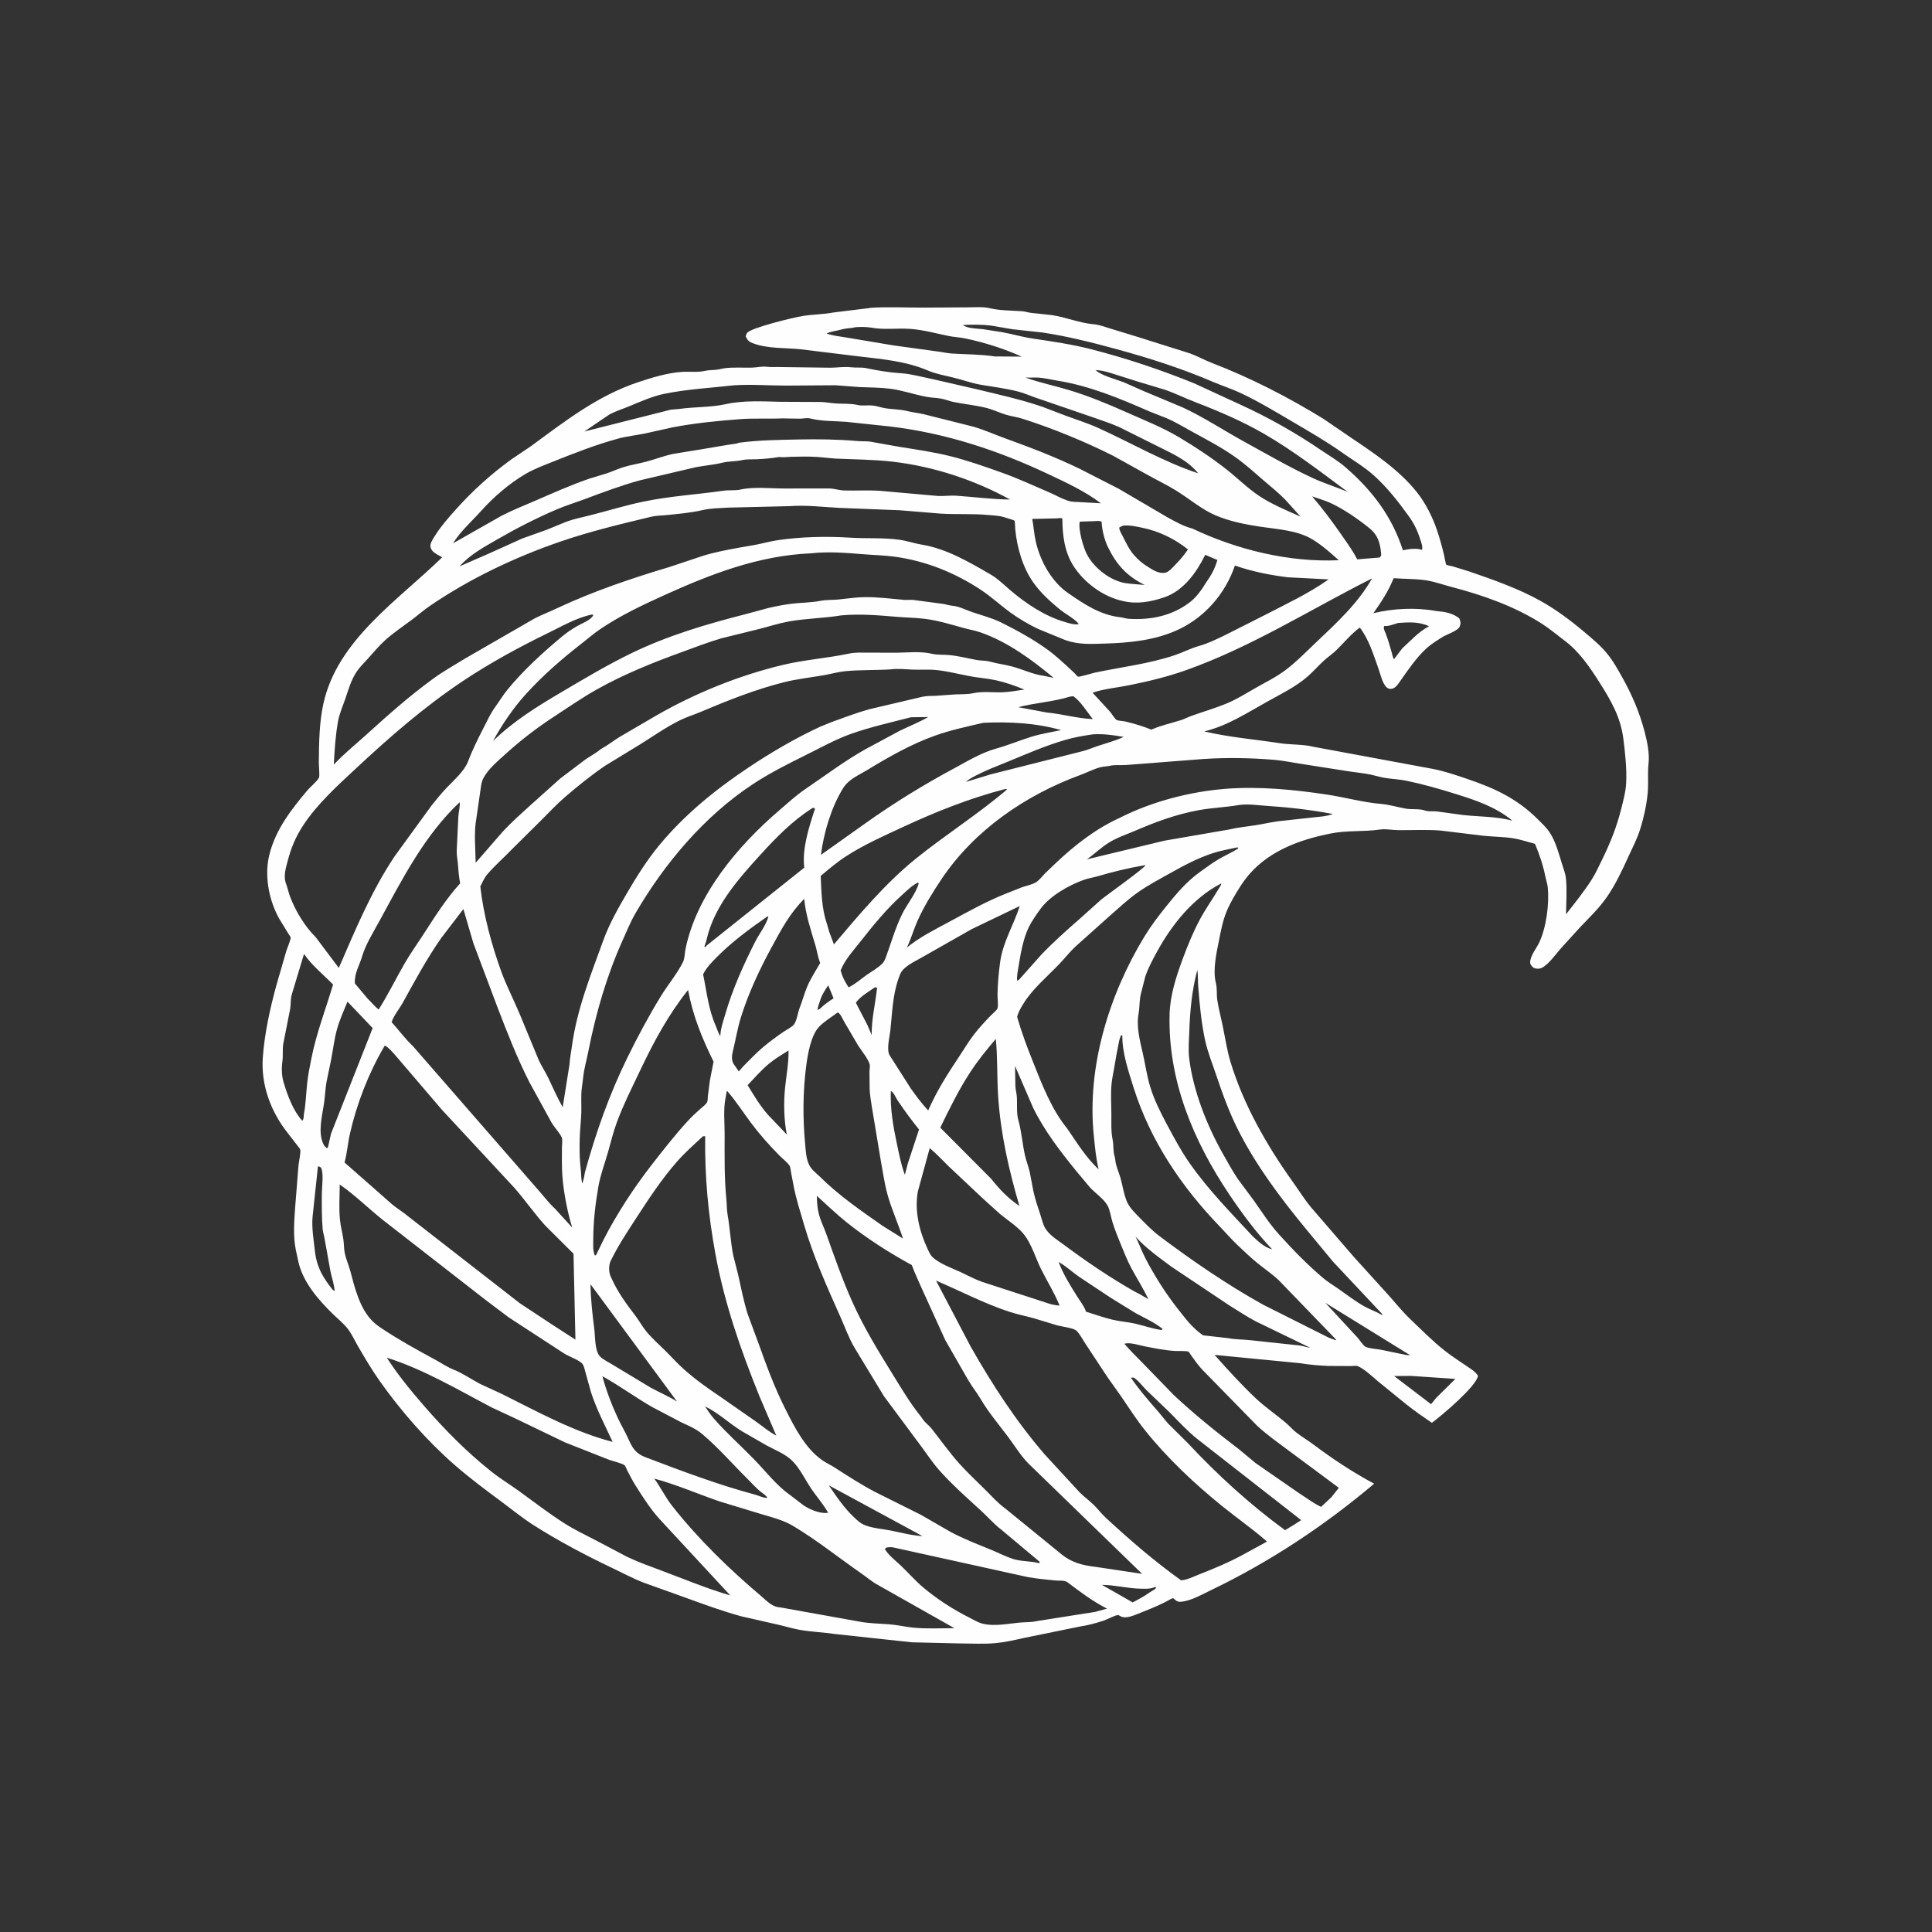 <?xml version="1.0" encoding="utf-8" ?>
<svg xmlns="http://www.w3.org/2000/svg" xmlns:xlink="http://www.w3.org/1999/xlink" width="1024" height="1024">
	<rect width="100%" height="100%" fill="#333333" stroke="none"/>
	<path fill="#FEFEFE" d="M461.343 163.139C471.037 162.54 480.935 163.095 490.656 163.037L513.094 162.895C516.778 162.887 521.032 162.496 524.626 163.364C529.896 164.637 536.233 164.565 541.699 164.953C543.214 165.061 544.657 165.564 546.156 165.783L557.5 167.019C564.737 168.081 572.042 171.127 579.231 171.817L580.456 171.927C583.092 172.288 585.822 173.339 588.377 174.105L603.371 178.69L630.822 187.347C634.812 188.815 638.54 190.918 642.5 192.438C662.862 200.254 682.801 210.528 701.386 221.948L716.326 232.159C728.641 240.424 741.703 249.196 751.032 260.942C755.603 266.699 759.274 274.017 761.629 280.979C763.1 285.325 764.325 289.724 765.369 294.19C765.513 294.809 766.318 299.116 766.521 299.293C766.837 299.569 769.264 299.992 769.817 300.139L778.834 302.925C791.537 307.306 804.778 311.937 816.509 318.484C824.802 323.111 832.521 328.904 839.75 334.999C844.177 338.731 848.56 342.345 852.196 346.904C855.083 350.524 857.173 354.301 859.427 358.295C864.84 367.89 868.881 377.179 871.688 387.864C873.046 393.032 874.37 399.412 873.758 404.75C873.256 409.124 873.683 413.657 873.466 418.063C873.122 425.036 871.365 432.991 869.263 439.673C867.651 444.796 865.295 449.159 863.097 454C859.81 461.238 856.346 468.636 851.83 475.219C847.69 481.252 842.654 486.051 837.648 491.284L827.917 501.979C825.063 505.046 820.823 511.31 817.126 512.987C815.571 513.692 814.288 513.501 812.75 512.931C811.964 512.142 810.973 511.241 811.011 510C811.119 506.556 814.294 502.693 815.75 499.684C819.57 491.788 821.186 479.187 820.368 470.5C820.188 468.582 819.523 466.78 819.146 464.904C817.894 458.682 816.044 453.112 813.579 447.265C809.733 446.2 805.853 444.926 801.909 444.29C796.831 443.471 791.399 443.516 786.25 442.975L763.464 440.196C756.121 439.641 748.539 440.049 741.166 439.999C738.014 439.977 734.444 439.215 731.375 439.675C722.863 440.948 713.577 440.016 705.13 441.808L702.825 442.291C684.991 446.089 667.915 453.388 657.716 469.3C654.915 473.67 652.13 478.24 650.142 483.042C648.138 487.885 647.105 493.298 646.084 498.428C644.723 505.262 642.719 514.064 644.436 521C645.201 524.092 644.725 527.013 645.198 530.103C645.886 534.608 647.091 539.044 648.014 543.5C649.361 550.008 650.32 556.732 652.265 563.094C659.208 585.809 671.528 607.254 685.25 626.474C688.423 630.918 691.462 635.814 694.955 640L717.678 666.319L735.778 686.267C739.545 690.458 743.176 695.061 747.248 698.941C753.309 704.716 759.364 710.891 765.958 716.062C769.698 718.996 773.642 721.48 777.55 724.171C779.712 725.66 782.026 726.943 783.381 729.25C782.309 735 764.121 750.267 758.931 754.116C754.392 751.022 749.792 747.871 745.5 744.438L730.69 732.409C727.52 729.77 723.329 725.63 719.542 724.03C718.938 723.774 716.679 724.038 715.946 724.04L704.106 723.98C699.363 723.787 693.905 723.354 689.25 722.537L643.75 718.114C650.638 725.916 657.905 733.848 665.452 741.009C670.336 745.644 676.136 749.593 681.303 753.925C683.235 755.545 684.885 757.521 686.855 759.085C689.776 761.404 693.025 763.295 696 765.519C706.224 773.163 717.033 780.393 728.343 786.38C702.203 808.488 673.008 827.85 642.151 842.667C637.381 844.957 631.562 848.367 626.284 848.944C624.6 849.128 623.887 848.856 622.621 847.761L621.899 847.126C620.924 847.267 621.227 847.122 620.478 847.558C615.039 850.716 608.149 853.361 602.25 855.714C600.177 856.541 596.407 857.914 594.188 856.788C593.756 856.569 592.995 856.039 592.5 856.035C591.117 856.024 586.674 858.398 585 858.953C580.945 860.299 576.521 861.498 572.301 862.107L542.389 868.215C537.631 869.297 532.494 870.451 527.641 870.891C521.419 871.457 514.844 871.065 508.588 871.053L483.309 870.455L442.75 866.083C436.442 865.131 429.825 864.926 423.594 863.798C419.902 863.129 416.211 861.971 412.536 861.15L392.774 856.648C382.83 853.917 373.187 850.361 363.505 846.855L340.614 838.644C335.268 836.479 330.135 833.775 324.932 831.286C310.25 824.261 296.385 817.005 282.629 808.25C277.05 804.7 271.982 800.514 266.682 796.589C257.878 790.07 249.106 783.564 240.847 776.345C226.242 763.577 212.41 747.778 201.226 731.918C197.124 726.101 193.46 719.929 189.888 713.775C188.106 710.705 186.52 707.17 184.366 704.357C182.195 701.522 179.116 699.084 176.56 696.584C168.771 688.966 160.366 679.406 158.077 668.41L156.75 662.28C155.337 655.256 155.895 647.374 156.415 640.25L158.193 617.75C158.362 615.782 159.583 610.844 159.081 609.189C158.933 608.702 157.887 607.524 157.546 607.053L152.525 600.556C143.521 589.243 138.223 574.958 139.302 560.373C140.257 547.462 143.099 534.733 146.473 522.25L151.811 503.877C152.397 501.969 154.033 498.575 154.058 496.742C154.06 496.615 153.036 495.174 152.938 495.022L147.83 486.658C144.549 480.642 142.476 473.82 141.838 467C141.399 462.296 141.645 457.599 142.776 452.994C145.995 439.883 154.269 429.156 162.838 419.002C164.552 416.972 167.838 414.364 169.062 412.224C169.533 411.401 168.959 405.502 168.974 403.969C169.08 393.788 169.198 383.16 171.354 373.183C178.7 339.192 211.025 318.209 234.38 295.37L231.75 293.922C229.961 292.847 228.536 291.867 228.125 289.688C227.804 287.99 229.879 285.011 230.821 283.527C233.895 278.684 237.733 274.374 241.543 270.106C250.469 260.107 260.219 251.304 271.098 243.438L281.5 236.431C299.529 223.174 316.69 209.754 338.241 202.564C345.591 200.112 353.741 197.62 361.5 197.108C365.532 196.842 369.794 197.471 373.744 196.553C375.829 196.068 377.683 196.225 379.75 195.971C381.428 195.765 383.059 195.251 384.75 195.08C389.313 194.618 394.032 194.965 398.618 194.844C401.239 194.774 403.825 194.067 406.438 194.404C408.882 194.719 411.322 194.421 413.785 194.548L440.426 194.899C443.927 194.843 447.63 194.249 451.095 194.666C453.778 194.989 456.641 194.586 459.253 195.152C465.049 196.407 471.61 197.459 477.511 197.819C482.937 198.15 488.793 199.856 494.177 200.91L517.331 206.228C529.081 209.084 540.754 211.619 552.25 215.517L565.032 220.398C570.674 222.482 576.542 224.316 582.023 226.795C599.623 234.755 616.712 244.786 635.07 250.868C629.248 243.602 620.629 240.148 612.623 236.051L592.96 226.25C588.378 224.245 583.572 222.75 578.877 221.049L550.029 211.149C546.493 210.028 543.106 208.387 539.5 207.484C533.069 205.874 526.514 205.034 520 203.951C514.994 203.118 510.144 201.299 505.218 200.104C500.732 199.015 496.015 198.203 491.764 196.374C480.578 191.562 467.996 190.365 456 188.992L424.25 185.111C416.142 184.3 407.135 184.848 399.347 182.048C396.986 181.199 396.28 180.48 395.231 178.286C395.405 177.766 395.614 176.968 395.941 176.5C397.883 173.723 420.585 168.265 425.394 167.494C430.867 166.616 436.622 166.623 441.997 165.584L460.659 163.3L461.343 163.139ZM738.663 306.447C735.827 313.49 732.238 318.82 727.917 325.015C738.258 322.468 750.466 321.88 760.995 323.825L763.183 324.077C766.752 324.372 770.677 325.464 773.462 327.75C774.13 329.51 774.402 330.224 773.671 332.091C772.799 334.319 766.818 336.216 764.544 337.642C761.482 339.562 758.351 341.494 755.702 343.972C750.67 348.676 746.455 354.848 742.496 360.469C741.327 362.129 739.926 364.633 737.75 365.048C736.661 365.255 735.829 365.068 735.008 364.354C732.652 362.306 731.604 357.093 730.551 354.191C727.859 346.768 725.592 338.945 720.72 332.619C716.098 336.036 712.456 340.508 708.385 344.523C706.314 346.566 703.818 348.197 701.668 350.172C698.744 352.857 696.11 355.878 693.131 358.497C686.876 363.996 678.865 367.877 671.623 371.91C660.897 377.882 650.313 384.813 638.257 387.658C651.549 390.79 665.093 391.882 678.5 393.932C684.243 394.811 690.446 394.402 696.094 395.796L759.644 407.576C765.714 408.767 771.771 410.848 777.625 412.831C792.303 417.805 804.176 423.297 815.254 434.414C817.404 436.571 819.697 438.694 821.378 441.25C824.518 446.026 826.077 451.968 827.739 457.395C828.511 459.918 829.66 462.752 829.947 465.369C830.625 471.541 830.111 478.358 830.021 484.587C834.613 478.735 839.577 472.544 843.58 466.292C845.728 462.936 847.436 459.111 849.189 455.531C853.636 446.449 856.956 438.118 859.395 428.264C860.419 424.127 861.595 419.843 861.869 415.575C862.349 408.112 861.356 398.914 860.405 391.494C858.938 380.039 853.793 371.194 847.741 361.658C842.599 353.558 837.047 345.376 829.25 339.532C825.25 336.533 821.204 333.098 817 330.433C802.51 321.247 785.771 315.381 769.263 311.072C764.849 309.92 760.394 308.278 755.887 307.585C750.111 306.697 744.452 306.919 738.663 306.447ZM472.01 354.785C464.1 355.298 456.162 354.982 448.25 355.715C444.374 356.074 440.61 357.175 436.784 357.853C429.755 359.098 422.465 359.857 415.541 361.597C400.342 365.417 385.769 371.23 371.355 377.328C367.755 378.851 363.897 380.03 360.401 381.75C352.837 385.471 346.065 390.338 338.929 394.75L320.915 405.739C313.615 410.66 306.172 416.678 299.509 422.406C295.028 426.258 290.957 430.69 286.756 434.848L271.508 449.96C267.191 454.504 262.292 458.667 258.25 463.448C256.691 465.293 255.652 467.679 254.576 469.834C256.256 484.888 260.505 500.65 265.66 514.874C268.445 522.558 272.324 529.959 275.47 537.5L285.559 561.907C287.104 565.236 289.152 568.274 290.722 571.57C293.191 576.752 295.392 581.837 298.242 586.841L301.838 564.26C302.031 560.94 302.676 557.932 303.111 554.666C305.736 534.981 313.161 516.634 319.878 498.094C322.916 489.709 327.836 481.024 332.33 473.341C337.408 464.66 342.914 455.856 349.328 448.101C362.856 431.746 378.998 418.637 396.547 406.912C408.792 398.73 421.588 391.235 434.975 385.052L440.936 382.652C447.487 380.315 453.995 377.771 460.718 375.918L488.724 369.336C491.093 368.778 493.497 368.897 495.911 368.788L506.348 368.049C509.54 367.914 512.856 368.071 515.974 367.385C520.792 366.325 526.298 367.102 531.239 366.932C535.133 366.797 539.094 365.984 542.964 365.493C538.166 363.5 532.83 361.627 527.75 360.525C523.273 359.554 518.599 359.264 514.089 358.41C508.309 357.315 502.313 355.771 496.475 355.152C492.19 354.698 487.802 355.099 483.5 354.896C479.569 354.709 475.986 354.281 472.01 354.785ZM418.53 268.269L386 269.047C381.278 269.373 376.891 269.319 372.25 270.392C366.122 271.808 359.74 272.335 353.5 272.986C350.712 273.277 347.928 273.219 345.185 273.876C329.053 277.738 312.407 281.735 296.725 287.148C272.684 295.447 249.062 306.681 228.017 321.013C224.625 323.324 221.53 326.044 218.25 328.506C213.514 332.061 208.525 335.383 204.112 339.354C200.86 342.281 197.998 345.769 195.068 349.015C193.117 351.177 190.897 353.306 189.244 355.701C186.079 360.287 184.726 365.452 182.936 370.625C181.556 374.61 179.865 378.337 179.126 382.525C177.788 390.11 177.324 397.537 176.925 405.247C182.384 399.431 188.499 394.537 194.389 389.194C205.78 378.861 217.23 368.707 229.7 359.639C235.03 355.763 241.019 352.427 246.626 348.963L283.28 327.833C287.174 325.805 291.385 324.235 295.354 322.326C314.633 313.31 334.642 306.554 355 300.464L373.256 294.373C381.863 291.886 390.666 290.44 399.482 288.936C403.646 288.225 407.746 286.969 411.902 286.353C424.676 284.46 437.909 284.169 450.75 284.979C459.349 285.521 468.16 284.891 476.75 286.091C480.723 286.646 484.723 288.048 488.729 288.703C501.686 290.822 514.026 298.094 525.207 304.587C528.935 306.751 532.275 310.103 535.551 312.891C543.746 319.865 553.592 326.457 564 329.547C566.371 330.251 569.366 331.321 571.83 330.75C569.644 327.967 564.622 325.377 561.769 323.035C556.696 318.87 551.951 314.577 548.05 309.25C542.121 301.154 539.006 290.19 538.09 280.374C538.032 279.753 537.969 276.312 537.744 276.006C537.492 275.664 533.135 274.428 532.439 274.197C529.506 273.226 526.259 273.183 523.198 272.911C514.989 272.179 506.838 272.747 498.622 272.23L477 270.453L445.045 269.194C436.113 268.741 427.528 267.608 418.53 268.269ZM385.206 578.25L384.547 581.949C383.343 587.91 384.075 594.87 384.072 601C384.068 612.7 383.84 624.097 384.996 635.734C385.274 638.534 385.165 641.185 385.665 643.993C386.919 651.023 387.227 658.468 388.65 665.44L391.212 675.539C392.786 682.642 394.165 689.766 396.362 696.707L401.863 711.556C406.193 723.69 410.548 735.528 416.369 747.041C421.225 756.645 426.693 767.482 435.697 773.869C437.825 775.378 440.151 776.376 442.32 777.777C449.305 782.289 456.389 786.857 463.746 790.732L488.085 802.874L504 812.051C511.042 815.768 518.261 818.543 525.588 821.538C529.359 823.079 532.881 824.944 536.766 826.223C541.348 827.731 546.253 827.288 550.75 828.531L551.135 827.853L530.592 810.664C526.762 807.715 523.487 803.898 519.907 800.635C512.604 793.978 504.852 787.088 498.25 779.743C494.133 775.163 490.791 769.888 487.064 765L468.498 740L452.828 714.166C449.936 709.265 447.944 703.642 445.631 698.443C438.48 682.368 431.244 666.409 426.272 649.467C424.307 642.769 422.112 635.995 420.752 629.151L419.245 621.25C419.099 620.516 418.941 618.612 418.577 618.012C417.452 616.158 414.689 614.059 413.1 612.447C407.626 606.892 402.651 601.268 397.961 595.03C393.983 589.739 390.195 583.769 385.883 578.794C385.481 578.33 385.627 578.438 385.206 578.25ZM496.131 678.766L514.405 713.583C525.84 733.749 538.507 753.247 553.672 770.83L572.25 790.991C574.598 793.379 577.378 795.304 579.75 797.655C581.936 799.821 583.794 802.313 586.054 804.409C598.736 816.171 611.87 827.467 625.945 837.569C628.649 837.601 632.538 835.666 635.098 834.657C643.182 831.47 651.142 828.224 658.768 824.044L671.539 817.068C663.936 810.37 655.614 804.622 647.745 798.25C633.082 786.378 618.736 772.903 606.952 758.18C602.246 752.299 598.393 746.218 594.153 740.022L587.08 730.058L575.434 712.402C574.012 710.288 572.341 707.022 570.547 705.302C569.046 703.864 562.722 703.11 560.5 702.518L547.799 698.668C543.559 697.491 539.202 696.646 535.019 695.284C521.682 690.941 509.047 684.221 496.131 678.766ZM429.854 293.27C402.321 294.429 377.131 304.113 352.349 315.338C340.696 320.616 329.163 326.044 318.51 333.193C314.852 335.649 311.559 338.516 308.094 341.217C297.54 349.443 287.612 358.1 278.586 368.04C272.181 375.095 265.868 384.34 261.334 392.73C272.402 382.025 284.57 374.538 297.755 366.75C309.957 359.542 321.975 352.369 334.75 346.175C354.007 336.839 374.421 330.808 395.078 325.542L407.331 322.227C411.212 321.335 415.55 320.483 419.5 319.997C424.66 319.362 429.603 319.467 434.813 318.467C438.015 317.852 441.133 318.054 444.346 317.75C448.859 317.324 453.449 316.57 458 316.499C465.132 316.388 472.191 317.349 479.25 317.946C480.828 318.079 482.426 317.824 484 317.971L499.5 320.029C501.267 320.222 502.898 320.918 504.7 321.047C508.089 321.291 511.843 323.231 515.061 324.346C520.225 326.135 525.113 327.334 530.131 329.668C539.061 334.105 548.314 339.17 556.315 345.121C559.315 347.352 562.156 350.084 564.991 352.537L569.572 356.828C569.893 357.156 571.005 358.515 571.333 358.652C571.987 358.925 579.155 356.733 580.5 356.453C594.484 353.543 608.96 351.834 622.543 347.293C626.899 345.837 631.12 343.593 635.5 342.378C640.251 341.06 644.58 338.892 649.009 336.778L670.126 326.122C681.641 320.137 693.592 314.611 704.189 307.092L682.5 305.969C672.897 304.756 663.677 302.935 654.519 299.743L654.309 300.355C649.304 314.667 638.788 326.849 625.071 333.445C612.804 339.343 598.94 340.724 585.516 341.108C577.992 341.323 571.848 341.787 564.605 339.25L550.268 333.365C545.13 330.939 539.845 327.818 535.25 324.451C530.031 320.627 525.423 316.304 519.959 312.685C506.197 303.57 490.779 297.346 474.347 295.082C468.675 294.3 462.818 294.195 457.104 293.718C448.261 292.979 438.707 292.271 429.854 293.27ZM203.898 554.25C195.419 568.633 189.15 584.741 185.447 601C184.295 606.056 184.008 611.13 182.61 616.133L207.915 638.397C210.712 640.692 213.847 642.554 216.601 644.898L275.531 690.75L292.31 701.838L304.989 710.03L303.97 664.492L289.092 649.675C283.3 643.303 278.305 636.065 272.623 629.558L234.25 588.229L212.815 563.152C211.285 561.468 205.708 554.357 203.898 554.25ZM445.858 326.17C436.548 327.714 427.106 327.736 417.767 329.453C412.547 330.413 407.622 332.044 402.5 333.347L382.379 338.311C375.079 340.449 367.992 343.226 360.848 345.817C345.691 351.313 330.52 357.464 316.427 365.362C308.588 369.755 300.866 375.12 293.325 380.039C284.091 386.061 275.379 392.854 267.23 400.284C263.851 403.365 260.025 406.637 257.434 410.416C256.085 412.383 255.383 413.911 255.018 416.25L252.502 433.688C251.086 440.787 252.022 450.016 252.114 457.304L266.378 440.878C270.986 435.875 276.187 431.314 281.199 426.725L297.002 412.577L310.25 402.558C312.921 400.703 315.909 399.207 318.379 397.072C321.905 395.19 324.975 392.712 328.366 390.619L347.539 379.42C368.348 367.412 391.635 357.988 414.995 352.408C426.651 349.624 438.6 348.855 450.212 346.374C453.194 345.737 456.227 345.913 459.259 345.911L473.708 345.959C480.051 345.99 487.727 345.018 493.859 346.499C496.705 347.187 500.05 346.926 502.981 347.188C507.914 347.628 512.825 348.926 517.689 349.813C520.126 350.257 522.256 349.992 524.742 350.692C528.479 351.743 532.593 352.235 536.422 353.25C541.91 354.704 547.486 357.453 553.058 358.161L558.458 359.271C546.953 349.675 534.051 340.185 519.759 335.203C516.826 334.181 513.734 333.675 510.75 332.853C504.109 331.023 497.373 328.915 490.5 328.035C485.279 327.366 479.978 327.34 474.75 326.885C465.576 326.086 455.791 325.321 446.567 326.105L445.858 326.17ZM313.574 325.75C305.467 327.462 297.935 331.883 290.544 335.481C275.099 343 259.549 351.486 245.25 361.028C224.808 374.668 206.427 390.728 188.501 407.438C178.716 416.56 168.017 426.252 160.665 437.494C156.689 443.574 154.249 449.483 152.429 456.5C151.492 460.114 150.347 463.688 151.292 467.445L151.715 468.693C152.503 470.843 152.941 473.106 153.75 475.255C156.619 482.878 161.551 491.01 167.359 496.764L179.577 513.021C188.354 492.759 196.716 472.593 209.003 454.084L228.75 426.915C231.246 423.766 233.883 420.559 236.635 417.636C240.305 413.739 246.114 408.741 247.996 403.75C250.307 397.622 253.203 391.843 256.172 386.019C258.16 382.119 259.884 378.318 262.451 374.75C264.598 371.767 266.517 368.576 268.83 365.722C277.11 355.506 288.041 345.526 298.156 337.156C300.57 335.159 303.311 333.315 306.033 331.761C308.612 330.288 313.501 328.582 314.51 325.844L313.574 325.75ZM637.927 402.279L596.927 405.459C594.075 405.714 591.22 405.239 588.41 405.867C586.713 406.246 584.943 406.217 583.25 406.651C579.735 407.553 576.127 409.466 572.688 410.728C543.525 421.429 516.453 439.951 498.983 466C494.403 472.829 489.609 480.602 486.281 488.1C484.219 492.744 482.89 497.63 480.649 502.221C487.738 496.464 496.014 492.415 504 488.104C513.624 482.909 523.29 477.511 533.5 473.502L541.732 470.242C544.144 469.408 547.097 468.901 549.25 467.512C550.957 466.411 552.345 464.494 553.75 463.04L559.721 457.33C569.759 447.827 580.829 439.232 593.47 433.474C610.606 424.807 630.742 419.544 649.868 418.071C667.492 416.715 686.106 418.531 703.477 421.169C713.002 422.615 722.476 425.296 732.116 426.11C736.337 426.466 740.822 427.836 745.033 428.579C747.779 429.064 750.538 428.712 753.25 429.102C754.368 429.263 755.39 429.724 756.5 429.898C758.213 430.167 760.03 429.866 761.75 430.101L775.5 431.981C784.142 432.917 793.104 432.689 801.588 434.966C792.837 427.741 782.618 424.297 772 420.962C763.129 418.176 754.481 415.685 745.354 413.802C741.482 413.004 737.609 412.909 733.729 412.25C731.264 411.831 728.93 411.068 726.5 410.555C722.39 409.687 718.073 409.374 713.917 408.674L688.484 404.682C684.1 403.999 679.681 403.085 675.258 402.714C663.09 401.693 650.086 401.474 637.927 402.279ZM432.933 633.813C433.039 637.303 433.173 640.369 434.091 643.75C435.084 647.406 436.775 650.697 438.036 654.25C442.245 666.104 446.404 677.977 451.512 689.5C457.522 703.055 465.391 715.888 473.17 728.47C477.801 735.959 482.49 743.886 488.042 750.723C488.433 751.205 488.731 751.676 489.068 752.192C490.317 754.104 492.32 755.379 493.732 757.165C498.594 763.315 503.122 769.765 508.37 775.631C512.746 780.524 517.662 785.071 522.321 789.704C525.616 792.981 528.839 796.647 532.615 799.36L562.792 823.936C568.034 828.215 573.949 829.691 580.579 830.456L605.351 834.173L544.912 775.527C540.918 771.372 537.708 766.112 534.25 761.501C529.449 755.099 523.971 748.638 519.915 741.75C517.785 738.133 515.118 734.818 512.996 731.182L501.03 710.321L488.953 683.779C487.045 679.384 484.908 675.008 483.269 670.506C471.37 664.019 459.594 656.498 448.986 648.055C443.495 643.684 438.174 638.533 432.933 633.813ZM180.062 627.816C180.036 633.879 179.586 640.369 180.168 646.383C180.516 649.973 181.506 653.444 182.008 657C182.346 659.398 182.258 661.899 182.75 664.267C183.399 667.389 184.843 670.532 185.67 673.656C188.036 682.603 190.614 693.343 197.335 700.142C198.884 701.709 200.559 702.92 202.387 704.134C211.778 710.368 221.195 715.54 231.077 720.891C234.16 722.561 237.119 724.626 240.393 725.915C245.185 727.801 249.891 731.119 254.5 733.524L266.098 738.866C285.14 748.34 304.007 758.853 324.715 764.227C320.731 755.621 316.185 747.019 313.256 737.975L310.27 727.216C309.911 726.025 309.528 724.074 308.842 723.05C307.502 721.048 301.595 718.982 299.25 717.526L269.689 698.274L257.819 689.343L202.75 646.465C195.182 640.4 188.017 633.302 180.062 627.816ZM482.813 380.161C472.141 382.91 461.411 385.304 451 388.986C442.943 391.837 435.053 396.259 427.386 400.052C417.755 404.817 407.864 409.785 398.894 415.713C373.243 432.667 352.255 457.567 336.86 483.969C334.182 488.561 332.192 493.523 330.016 498.361C321.52 517.246 315.775 537.175 311.789 557.459C310.885 562.059 309.531 566.541 309.068 571.25C308.787 574.099 308.19 577.088 308.108 579.924C307.983 584.229 308.331 588.729 307.943 593C307.116 602.09 306.81 611.224 307.849 620.343C308.072 622.301 307.99 624.595 308.429 626.488L308.678 627.345C309.289 625.31 309.743 623.352 310.054 621.249C315.849 600.163 322.933 580.165 332.561 560.5C337.897 549.602 343.96 538.265 350.313 527.936C353.986 521.964 358.798 516.233 361.958 510C362.952 508.037 362.899 505.159 363.343 502.974C369.178 474.206 391.217 448.167 413 429.515C417.57 425.602 421.772 421.68 426.783 418.271C437.278 411.132 447.451 403.44 458.529 397.205L476.818 387.362C481.796 384.922 487.181 382.82 491.966 380.045L482.813 380.161ZM372.574 602.25C367.793 606.684 362.83 611.075 358.545 616C350.597 625.135 344.037 635.103 337.461 645.222C332.512 652.838 327.678 660.108 323.664 668.303C322.626 670.42 322.627 674.024 323.51 676.203L324.109 677.5C327.228 684.67 332.174 691.342 336.891 697.545C338.882 700.164 340.441 703.107 342.536 705.66C345.515 709.29 349.203 712.532 352.546 715.831C355.767 719.01 358.828 722.453 362.187 725.479C368.423 731.097 375.274 735.92 382.228 740.606L400.506 753.337C403.988 755.793 407.686 758.966 411.451 760.904L402.455 739.886C392.503 715.217 383.948 690.683 379.152 664.452C375.346 643.642 373.47 623.411 373.766 602.204L372.574 602.25ZM245.595 481.836L233.958 497.039C226.239 508.026 219.813 520.024 213.312 531.745C211.634 534.771 208.505 538.55 207.575 541.775C211.357 545.893 214.631 550.527 218.728 554.326L285.23 630.663C288.209 633.996 290.962 637.717 294.252 640.728L303.277 650.631C300.722 642.25 298.745 632.124 298.076 623.388C297.695 618.406 297.839 613.209 297.846 608.209C297.848 606.825 298.285 603.926 297.693 602.748C296.387 600.15 294.019 597.757 292.468 595.234L280.546 573.5C274.028 560.649 268.77 547.157 263.618 533.727L250.937 500.031L245.595 481.836ZM204.999 719.596C210.891 728.706 217.503 736.798 224.603 744.971C235.784 757.845 247.13 769.366 260.5 780.009C265.29 783.822 270.563 786.989 275.5 790.589C283.279 796.262 291.128 802.285 299.25 807.454C304.513 810.803 310.134 813.449 315.646 816.335L332.45 825.178C338.425 828.01 344.569 830.196 350.75 832.509C362.865 837.045 374.614 841.966 387.067 845.606L350.048 805.646C345.086 800.352 340.48 793.149 336.62 786.978C335.099 784.546 333.79 781.944 332.475 779.396C332.193 778.852 331.463 777.008 331.085 776.668C329.888 775.593 324.614 774.373 322.909 773.75L299.46 764.495L273.329 751.908L260.765 746.06C242.805 736.65 224.416 725.679 204.999 719.596ZM655.217 449.25C651.044 450.185 646.824 450.864 642.753 452.211C634.836 454.831 627.547 458.689 620.297 462.758C614.427 466.052 608.484 469.179 602.968 473.065C597.869 476.656 593.393 480.871 588.711 484.965L569.845 501.848C566.833 504.714 564.171 508.12 561.281 511.13C555.02 517.652 547.475 523.961 542.642 531.62C541.168 533.957 539.815 536.257 539.091 538.943C541.466 547.234 544.312 554.798 547.502 562.792C552.269 574.737 557.31 587.978 565.567 598.049C570.698 605.447 575.615 613.639 582.3 619.732C580.825 613.636 580.394 608.163 579.75 601.985C575.965 565.669 587.79 527.218 606.606 496.332C610.03 490.711 614.013 485.496 618.123 480.369C623.581 473.562 629.187 466.953 636.391 461.878C639.486 459.698 642.528 457.375 645.797 455.46C649.224 453.453 652.901 451.851 656.25 449.745L656.212 449.172L655.217 449.25ZM389.071 204.211C376.671 205.62 364.259 206.24 351.993 208.75C345.95 209.986 339.514 212.825 333.834 215.186C330.176 216.706 326.407 217.856 322.898 219.75L309.68 228.716L353.622 217.624C355.944 216.851 357.957 217.025 360.31 216.704C368.362 215.607 376.746 215.957 384.679 214.206C393.982 212.154 404.164 212.736 413.648 212.956L435.229 213.06C438.016 213.163 440.729 213.719 443.5 213.867C447.351 214.072 450.931 213.803 454.737 214.681C457.002 215.203 459.883 214.691 462.301 214.908C464.743 215.128 467.009 216.031 469.422 216.412C473.196 217.007 476.932 216.898 480.667 217.831C483.561 218.554 486.58 218.864 489.5 219.516L515.942 226.158C521.902 227.892 527.452 230.425 533.25 232.515C546.637 237.341 559.54 242.328 572.37 248.523L592.952 259.061L618.741 274.171C622.854 276.397 627.371 279.013 631.936 280.128C655.689 291.387 683.173 298.141 709.574 296.932C705.05 292.891 700.961 289.183 695.769 285.985C687.823 281.09 677.306 280.551 668.266 279.203C660.167 277.995 651.751 276.355 644.196 273.114C636.994 270.025 630.464 264.457 623.839 260.306C618.783 257.137 613.457 254.597 608.253 251.711L589.991 241.568C574.846 233.968 558.156 227.119 542.01 221.953C539.067 221.012 535.964 220.668 533.009 219.75C529.407 218.632 526.153 217.012 522.422 216.112C516.864 214.771 511.132 214.195 505.527 213.088C503.153 212.619 500.949 211.622 498.547 211.23C496.109 210.832 493.616 210.796 491.19 210.349C484.607 209.136 478.176 206.807 471.5 205.999C466.28 205.367 460.994 205.374 455.75 205.169L442.92 204.195L416.85 204.37C407.621 204.375 398.303 203.614 389.071 204.211ZM346.785 783.694C350.217 788.436 352.765 793.732 356.379 798.316C370.154 815.784 386.535 831.694 403.5 846.023C406.185 848.291 408.791 851.281 412.484 851.844L413.75 851.983L455.09 859.413C460.505 860.48 466.044 860.497 471.5 860.93C475.685 861.262 479.832 862.262 484 862.678C491.151 863.392 498.662 862.981 505.847 862.966L465.021 839.894C462.075 838.281 459.501 836.021 456.75 834.114C444.627 825.712 432.853 816.214 420.192 808.676C415.221 805.717 409.022 804.13 403.5 802.511L381.348 795.771C369.753 791.788 358.674 786.899 346.785 783.694ZM414.596 221.748C407.159 222.101 399.671 221.594 392.248 222.157C380.44 223.054 368.13 224.274 356.5 226.5L341.723 229.779C337.094 230.729 332.378 231.195 327.811 232.426C315.771 235.672 303.793 240.406 292.25 245.032C287.538 246.921 282.961 248.615 278.54 251.204C270.095 256.151 261.693 263.356 255.178 270.62C250.141 276.235 244.061 281.568 240.103 287.972L265.998 273.279C271.823 270.28 277.806 267.937 283.792 265.346C293.065 261.332 302.389 257.147 311.967 253.833L321.837 250.808C324.661 249.844 327.316 248.573 330.201 247.674C334.265 246.408 338.435 245.763 342.54 244.682C347.37 243.409 352.092 241.536 357 240.537L370.796 238.302L386.53 235.645C387.717 235.438 390.63 235.235 391.61 234.668C402.085 233.271 412.226 233.166 422.75 232.939C433.483 232.708 443.995 232.848 454.703 233.775C456.849 233.96 459.152 233.787 461.25 234.082L476.93 236.868C485.9 238.312 494.875 239.587 503.695 241.785C512.852 244.066 522.436 247.453 531.33 250.626C539.884 253.678 548.128 257.569 556.48 261.128C559.495 262.413 562.293 264.125 565.41 265.155L565.98 265.364C568.456 266.234 570.713 265.94 573.25 266.177L583.503 266.76C574.999 260.297 565.144 255.793 555.537 251.256C528.795 238.629 500.984 229.476 471.5 226.02L448.575 223.585C442.303 223.099 435.725 223.355 429.608 221.826C427.707 221.351 425.907 221.856 424 221.909L414.596 221.748ZM540.486 480.223L515 492.471L489.787 506.785C486.155 508.975 480.714 511.237 478.089 514.628C477.226 515.743 476.672 517.389 476.203 518.727C473.065 527.682 472.903 536.983 471.896 546.25C471.512 549.785 469.791 556.043 471.459 559.235L482.862 577.099C485.771 581.172 488.568 584.888 491.949 588.575C496.576 578.028 502.21 569.251 508.552 559.711C510.995 556.036 513.211 552.291 515.882 548.759C518.679 545.06 521.828 541.691 525.025 538.339C525.835 537.49 528.258 535.52 528.665 534.542C529.225 533.197 528.655 528.697 528.695 527.018C528.833 521.148 529.295 515.668 530.098 509.869C531.571 499.235 537.313 490.203 540.486 480.223ZM594.115 548.75C593.526 550.341 593.05 551.756 592.835 553.439L591.709 559.186L590.839 564.209C590.36 567.476 589.54 570.801 589.189 574.065C588.598 579.552 589.04 585.56 589.053 591.096C589.064 595.468 588.832 599.819 589.723 604.114C590.356 607.162 589.838 609.963 590.801 613.058C591.017 613.75 591.076 614.287 591.149 615C591.469 618.136 592.95 621.136 593.822 624.146C594.934 627.983 595.438 631.883 596.821 635.649L597.047 636.285C598.332 639.764 601.355 642.68 603.914 645.286C607.327 648.761 610.697 652.273 614.6 655.203C632.145 668.374 650.291 680.828 669.5 691.53L685.025 699.32L704.307 709.008L708 710.372L708.105 709.952L677.729 678.507C674.273 675.264 670.181 672.481 666.493 669.49C662.878 666.558 659.457 663.25 656.061 660.061C652.723 656.927 649.833 653.516 646.665 650.237C626.209 629.069 609.638 604.502 600.769 576.27C598.047 567.603 594.772 558.011 594.85 548.844L594.115 548.75ZM412.954 242.212C409.004 242.897 405.005 243.247 401 243.419C398.438 243.53 395.82 243.306 393.315 243.875C389.95 244.639 386.427 244.393 382.992 245.226C378.341 246.355 373.485 246.74 368.78 247.634L339.271 254.559C329.433 257.23 319.551 260.952 310 264.52C305.095 266.352 300.094 267.872 295.268 269.921C284.267 274.591 273.393 280.207 263.05 286.176C256.07 290.203 248.995 294.088 243.541 300.19L259 293.448L276.751 285.435L289.75 280.793L300.25 276.5C304.216 275.066 308.508 274.187 312.579 273.168C322.243 270.748 331.575 267.776 341.38 265.804C355.234 262.919 369.421 262.119 383.373 260.094C386.468 259.645 389.501 260.138 392.609 259.446C399.539 257.904 408.375 258.913 415.5 258.911L439.75 258.899C442.41 259.007 444.873 259.892 447.436 259.962C453.778 260.135 460.186 259.738 466.512 260.152L496.75 262.843C500.144 263.075 503.589 262.508 506.885 262.738C516.3 263.394 525.93 264.671 535.355 264.762C516.307 254.269 494.611 247.162 472.956 244.68C462.975 243.536 452.653 243.523 442.614 243.048L433.09 242.178C428.593 241.897 424.053 242.013 419.55 242.107C417.404 242.152 415.067 242.523 412.954 242.212ZM443.797 536.75C440.651 539.104 436.893 541.376 434.163 544.182C429.881 548.584 428.157 558.577 427.365 564.5C425.531 578.219 425.436 592.613 426.75 606.408C427.179 610.907 427.26 616.003 430.351 619.642C431.502 620.996 432.989 622.119 434.25 623.372C444.57 633.622 455.929 641.408 467.796 649.715L478.59 656.454C476.088 648.619 472.507 640.87 470.349 632.955C468.786 627.223 467.968 621.326 466.897 615.5L461.989 586C461.514 583.028 461.022 579.968 460.92 576.958L460.843 567.746C460.864 566.898 461.187 564.98 460.989 564.229C460.161 561.099 456.407 556.718 454.66 553.853L447.423 541.5C446.565 540.011 445.731 537.745 444.35 536.767L443.797 536.75ZM364.688 524.705C354.302 537.746 346.747 551.717 339.618 566.686C335.235 575.89 330.567 585.137 326.999 594.697C325.059 599.894 323.835 605.088 322.33 610.4C320.594 616.53 318.209 622.739 317.13 629.025C315.576 638.071 314.474 647.303 314.446 656.502C314.437 659.435 314.112 662.648 315.25 665.403L315.924 665.25L319.751 657.353C326.988 643.209 336.062 629.368 345.831 616.842C351.803 609.184 358.042 601.196 364.627 594.055C366.683 591.825 368.963 589.699 371.24 587.694C372.359 586.707 374.248 585.383 374.853 583.994C375.148 583.316 375.086 581.766 375.18 580.978L376.25 572.716L378.205 562.697C372.024 550.088 367.279 538.556 364.688 524.705ZM727.215 306.568C694.424 323.075 663.401 342.86 628.605 355.217C618.67 358.745 608.508 361.172 598.184 363.25C591.921 364.511 585.124 365.059 579.083 367.166L588.463 377.335C589.121 378.169 591.054 381.23 591.826 381.597C592.935 382.123 595.293 382.119 596.593 382.441C601.234 383.593 605.819 384.876 610.231 386.734L610.71 386.524C615.648 384.396 620.887 383.295 625.988 381.669C627.814 381.087 629.461 380.167 631.25 379.52C637.635 377.21 644.096 375.388 650.396 372.75C655.577 370.58 660.384 367.563 665.236 364.775C670.67 361.652 676.196 359.019 681.258 355.22C687.104 350.833 692.205 345.527 697.5 340.519C708.207 330.39 719.935 319.593 727.215 306.568ZM492.774 608.526L486.488 631.478C484.611 641.682 487.283 652.693 491.633 661.923L492.051 662.824C492.576 663.939 493.171 665.198 494.047 666.072C497.761 669.778 504.484 672.094 509.199 674.263C512.965 675.995 516.594 678.039 520.515 679.409L556.885 691.227C558.485 691.609 559.957 691.88 561.6 691.979C558.825 685.11 554.968 679.086 551.722 672.516C548.809 666.619 546.856 659.59 542.817 654.389C539.626 650.279 534.066 646.765 530.028 643.438L520.887 635.178L502.828 618.184C499.511 614.958 496.342 611.472 492.774 608.526ZM537.996 565.002L538.178 575.75C538.308 577.732 538.863 579.636 538.975 581.627C539.197 585.586 538.68 589.925 539.755 593.75C541.463 599.827 541.868 606.078 543.223 612.222C543.885 615.225 545.039 618.061 545.75 621.029L547.75 631.534C548.706 635.794 550.104 639.861 551.466 644C552.219 646.288 552.768 649.033 554.05 651.084C556.496 654.996 560.851 657.475 564.439 660.155C576.126 668.882 588.809 677.436 601.5 684.612L603.711 685.74L608.69 688.584C605.924 682.848 602.563 677.58 599.566 672C597.483 668.121 595.788 663.753 594.1 659.676C592.502 655.814 590.898 651.775 589.645 647.785C588.842 645.228 588.287 641.266 587.074 639.046C585.126 635.48 580.434 632.329 577.675 629.327L570.366 620.59C561.847 610.067 553.605 599.409 547.595 587.185L537.996 565.002ZM647.239 468.25C632.539 475.833 621.354 489.725 613.488 503.989C611.137 508.251 608.626 512.888 607.05 517.5L606.034 521.5C605.502 523.87 604.689 526.208 604.325 528.603C603.88 531.527 603.987 534.433 603.453 537.355C602.197 544.215 604.227 551.797 605.758 558.51C607.106 564.426 607.937 570.64 609.75 576.417C611.855 583.123 615.189 589.818 618.504 596C622.314 603.105 626.054 610.148 630.705 616.761C640.644 630.891 652.403 642.776 664.097 655.396C667.196 658.219 670.124 661.096 674.275 662.173C665.967 653.466 658.452 643.336 651.73 633.357C632.508 604.821 618.939 572.443 619.911 537.475C620.19 527.44 623.443 517.391 626.92 508.07C629.557 500.999 632.443 493.865 636.029 487.218C639.153 481.428 642.999 476.051 646.353 470.392C646.638 469.911 647.454 468.777 647.239 468.25ZM521.118 383.097C512.552 385.123 504.097 386.886 495.772 389.833C483.135 394.306 471.029 401.185 459.645 408.13C454.954 410.991 449.83 412.968 446.85 417.774C440.605 427.848 436.588 441.34 435.12 453.094L458.733 436.331C473.728 425.646 489.512 415.952 505.724 407.233C513.065 403.286 519.98 398.993 528.127 396.721C534.297 395 540.372 392.467 546.5 390.546C551.667 388.926 557.149 388.083 562.443 386.975C549.142 383.183 534.941 382.459 521.118 383.097ZM243.571 425.25C225.03 442.699 213.263 465.828 201.25 487.898C198.055 493.768 193.778 500.588 191.905 506.954C190.416 512.011 187.776 515.751 188.093 521.25L194.911 529.362C196.855 531.215 198.613 533.418 200.687 535.087C205.623 527.302 209.736 518.853 214.342 510.851C217.619 505.157 221.353 500.02 224.885 494.527C230.67 485.531 236.691 476.117 243.907 468.163C243.16 464.606 242.984 461.344 242.687 457.75C242.499 455.471 241.984 453.128 242.073 450.84L242.936 432.75C242.941 431.2 244.114 426.178 243.571 425.25ZM469.765 820.25L468.991 821.016C470.895 824.311 474.899 827.35 477.69 830.018C481.578 833.737 485.143 837.846 489.25 841.32C496.4 847.369 505.306 853.162 513.677 857.311C516.031 858.478 518.167 859.89 520.75 860.563C526.801 862.142 534.179 860.602 540.25 860.017C543.535 859.7 546.43 859.972 549.687 859.176L580.384 854.355L586.787 852.599L586.298 852.365C579.105 848.705 572.262 843.529 565.818 838.663C564.223 837.46 561.379 837.886 559.433 837.693C554.527 837.205 549.618 836.758 544.761 835.893L473.664 820.218C472.282 819.885 471.142 820.04 469.765 820.25ZM634.621 514.08C631.696 524.955 630.729 535.791 630.331 547C630.168 551.592 629.742 556.433 630.303 561.004C632.395 578.046 639.614 596.322 648.004 611.25C650.591 615.853 653.196 620.583 656.139 624.967L664.561 636.297C668.833 642.366 672.877 648.723 677.878 654.25C685.329 662.484 692.763 670.154 701.25 677.358C703.691 679.431 706.517 681.114 709.145 682.935C713.74 686.119 718.358 689.765 723.25 692.468C725.642 693.79 728.301 694.796 730.76 696.042L732.5 696.973L732.75 696.633L706.504 668.685L692.078 651.239C678.666 634.923 665.99 618.109 656.369 599.181C651.678 589.951 647.965 579.822 644.693 570.03C642.622 563.835 640.113 557.737 638.722 551.338C636.73 542.177 635.799 532.118 635.063 522.75C634.837 519.87 635.053 516.937 634.621 514.08ZM595.941 712.25C599.081 715.907 602.409 719.097 605.75 722.544L622.203 739.482C633.033 749.632 644.908 759.168 656.704 768.158L665.5 775.466L688.596 791.465C692.251 793.758 696.344 796.947 700.225 798.661L705.675 793.543L709.617 788.573L683.59 769.253C677.712 764.84 671.785 760.746 666.361 755.729L637.518 726.25C635.194 723.796 633.32 721.141 631.35 718.408C631.143 718.121 630.193 716.552 629.937 716.432C628.757 715.878 624.727 716.147 623.25 716.069C617.63 715.773 612.243 714.653 606.731 713.589C603.661 712.997 599.441 711.472 596.357 712.097L595.941 712.25ZM532.546 418.25C514.062 423.057 496.012 430.235 478.696 438.284C468.356 443.09 457.828 447.731 448.238 453.968C443.54 457.024 439.267 460.671 434.988 464.275C435.331 472.524 435.526 481.642 438.227 489.49C438.924 491.515 439.279 493.677 440.16 495.631L441.989 500.549C455.471 484.665 469.204 468.181 485.5 455.04C501.141 442.427 518.364 431.551 533.643 418.532L533.435 418.172L532.546 418.25ZM426.257 476.422C418.697 483.963 414.102 492.631 409.051 501.928C402.589 513.82 396.736 526.246 392.7 539.193C390.819 545.226 389.885 551.36 388.365 557.449C387.846 559.525 387.679 562.07 388.863 563.954L391.572 567.869L393.947 565.157C397.38 561.762 400.774 558.089 404.473 554.994C407.882 552.143 411.603 549.407 415.266 546.884C416.662 545.922 419.656 544.395 420.69 543.155C422.304 541.221 422.846 536.704 423.813 534.267C425.325 530.452 426.326 526.394 427.947 522.659C429.779 518.44 432.418 514.382 434.726 510.408L434.506 509.847C433.389 506.908 433.049 503.936 432.157 500.962C429.803 493.117 426.97 484.601 426.257 476.422ZM319.283 729.439C321.323 737.022 324.183 744.558 327.506 751.674C329.296 755.507 331.496 759.124 333.2 762.992C335.234 767.611 337.142 770.465 342.019 772.321C361.181 779.614 380.589 786.942 400.405 792.25C402.12 792.709 405.18 794.26 406.792 793.75C405.872 792.694 405.226 792.109 404.08 791.31C401.311 789.382 398.697 786.32 396.273 783.926C388.285 776.034 380.71 767.236 372.121 760.011C368.793 757.212 364.953 755.703 361.094 753.857L345.997 745.937C336.89 740.783 328.472 734.475 319.283 729.439ZM527.795 550.659C523.066 556.24 518.451 561.876 514.432 568C508.283 577.37 503.244 587.615 498.364 597.68L525.412 624.857C529.799 630.378 534.383 635.275 540.303 639.142C534.71 620.159 530.332 600.854 529.033 581.037C528.374 570.974 528.816 560.723 527.795 550.659ZM510.382 172.25C512.483 174.107 518.029 174.153 520.781 174.443L531 176.035C536.451 176.993 541.759 178.612 547.25 179.423C557.681 180.964 568.265 182.51 578.497 185.138C596.894 189.865 615.289 196.005 632.898 203.157L657.5 214.504C672.296 221.247 686.61 229.354 700.059 238.495C704.332 241.399 709.004 244.091 712.916 247.47C727.19 259.804 737.723 273.538 743.571 291.685L744.192 291.536C746.928 290.926 751.071 290.47 753.75 291.453C754.069 289.321 753.301 287.557 752.655 285.551C751.11 280.749 749.335 277.25 746.354 273.133C740.831 265.508 735.098 258.195 728.069 251.893C722.989 247.339 716.872 243.783 711.313 239.849C702.769 233.802 694.178 228.889 685.192 223.597C676.177 218.288 667.179 212.853 657.705 208.379C652.947 206.131 647.829 204.504 643 202.435C626.388 195.317 609.196 189.795 591.783 185.051C578.936 181.551 565.789 178.224 552.586 176.25L536.612 174.501L525.076 172.537C520.629 171.981 514.872 172.001 510.382 172.25ZM560.392 274.736L547.108 275.034C547.868 279.105 548.092 283.216 549.03 287.25C551.433 297.578 557.41 308.357 566.226 314.421C574.839 320.347 583.15 325.944 593.846 327.166C595.334 327.337 596.734 327.882 598.25 327.978C609.943 328.713 621.22 326.427 630.627 319.208C634.198 316.468 636.954 312.552 639.269 308.719C642.135 304.718 643.833 301.51 645.249 296.809L638.785 294.067L638.542 294.562C633.911 303.795 627.14 313.193 617 316.618C610.013 318.978 602.81 320.309 595.5 318.634L594.785 318.478C584.495 316.154 574.493 308.707 568.876 299.84C564.14 292.365 563.093 283.39 563.072 274.75C562.056 274.539 561.411 274.542 560.392 274.736ZM430.642 428.25C419.693 435.291 411.503 443.748 402.826 453.268C391.339 465.872 378.873 480.004 374.735 497.085L374.641 497.538C374.326 498.986 373.813 500.355 373.322 501.75L373.878 501.893L374.75 500.985L426.301 459.858L426.212 459.186C425.181 449.816 428.771 438.351 431.663 429.557C432.006 428.513 432.114 428.964 431.44 428.186L430.642 428.25ZM161.138 505.589L154.751 526.769C153.879 529.531 154.253 532.024 153.786 534.786L150.106 553.43C149.66 556.37 150.109 559.41 149.695 562.377C149.184 566.042 149.252 570.099 150.308 573.637C152.311 580.356 155.392 588.845 160.25 594.027C161.09 592.934 160.914 592.232 161.002 590.899C162.098 585.259 162.204 579.836 162.8 574.177C163.264 569.757 164.218 565.151 165.086 560.783C167.742 547.433 172.662 534.802 176.54 521.812C171.539 516.712 165.056 511.501 161.138 505.589ZM601.874 655.451C603.766 659.21 605.149 663.164 607.082 666.894C611.965 676.316 617.915 685.682 624.483 694C628.62 699.24 632.071 703.907 637.648 707.742L651.123 709.276C654.888 709.999 658.927 709.904 662.757 710.337L688.721 713.119C690.685 713.401 692.544 714.084 694.52 714.383L665.598 700.359C660.766 697.842 656.11 694.659 651.454 691.817L621.018 671.465C614.511 666.627 607.262 661.527 601.874 655.451ZM656.741 426.663C649.717 427.9 642.438 428.115 635.517 429.381C623.049 431.663 612.526 435.643 600.95 440.603C596.474 442.52 591.796 444.042 587.647 446.66C583.557 449.241 580.058 452.642 576.117 455.454L617.127 445.585L651.5 439.648C656.058 438.53 660.638 438.155 665.25 437.426C670.119 436.657 675.101 435.421 680 435.007L696.585 433.184C700.202 432.795 702.937 432.722 706.445 431.448C694.777 429.182 682.684 427.856 670.83 427.074C665.972 426.754 661.657 426.002 656.741 426.663ZM605.815 458.75C597.71 460.16 589.694 462.114 581.805 464.431C579.369 465.146 576.768 465.508 574.386 466.366C566.334 469.264 556.408 474.895 551.366 481.896C549.233 484.858 546.756 488.343 545.177 491.635C542.352 497.528 540.984 505.212 539.94 511.659C539.498 514.391 538.864 517.056 539.103 519.836L540.128 519.25L551.987 505.918C558.501 499.13 565.32 493.067 572.39 486.9L583.581 476.86C586.856 474.157 606.534 460.267 607.185 458.513L605.815 458.75ZM543.511 200.135C551.262 202.892 559.22 204.494 567.047 206.88C577 209.915 586.974 214.01 596.461 218.25C606.125 222.569 616.002 226.415 625.134 231.865C633.664 236.956 642.344 242.703 650.152 248.855C655.908 253.391 661.411 258.916 667.5 262.942C674.214 267.382 681.993 270.554 689.303 273.812L681.122 264.73C677.488 261.044 673.528 257.919 669.633 254.543C664.821 250.372 660.149 246.143 654.956 242.434C647.894 237.389 639.975 233.233 632.366 229.083C627.776 226.579 623.147 223.726 618.345 221.671L609.405 218.144C593.451 211.173 577.7 204.54 560.432 201.75C556.761 201.157 553.255 200.2 549.5 200.104L543.511 200.135ZM184.181 530.899C182.153 535.808 179.98 540.547 178.571 545.688C177.158 550.847 176.531 556.316 175.522 561.57L173.049 573.5C172.414 577.285 172.272 581.17 171.716 584.949C170.736 591.606 168.456 599.836 171.311 606.236C171.781 607.291 172.38 607.855 173.25 608.589C174.001 607.886 173.836 608.291 173.936 607.556L175.445 600.884L197.514 544.901L184.181 530.899ZM580.708 196.25C584.229 199.237 591.393 200.977 595.75 202.672L605.916 207.178L626.911 215.971C638.009 221.112 648.473 228.059 659.2 233.955C671.071 240.479 683.183 247.507 695.441 253.227C701.532 256.069 708.07 258.065 714.278 260.681C699.776 249.939 685.593 238.957 669.919 229.892C658.64 223.368 645.922 217.891 633.766 213.237C628.218 211.113 622.895 208.44 617.25 206.522L602.858 202.18L588.197 197.542C585.89 196.916 583.094 196.081 580.708 196.25ZM312.991 680.666C313.071 688.602 314.012 696.65 315 704.5C315.484 708.341 315.208 715.702 317.827 718.742C319.32 720.476 322.616 722.001 324.585 723.25L344.867 735.472C349.479 737.999 354.359 740.059 358.821 742.817L312.991 680.666ZM599.422 730.25C603.824 736.692 608.689 742.232 613.794 748.096C615.735 750.326 617.502 752.795 619.534 754.925L629.448 764.75C645.18 781.644 662.503 797.404 681.112 811.035L686.028 808.041L689.644 805.695L634.598 762.687C629.382 758.552 624.718 753.414 620.037 748.685L607.587 736.75C606.073 735.276 602.474 730.644 600.704 730.169C600.29 730.058 599.849 730.223 599.422 730.25ZM452.092 173.713C449.892 173.961 447.71 174.151 445.571 174.741C443.061 175.433 440.481 175.622 438.088 176.747C441.642 178.041 445.003 178.257 448.679 178.904L473.536 183.065L496.794 186.274C499.355 186.542 501.89 187.205 504.454 187.37C512.063 187.86 519.808 187.763 527.367 188.923L541.524 189.015C531.994 184.746 521.855 181.52 511.611 179.382C508.661 178.766 505.647 178.667 502.718 178.066C496.11 176.712 489.671 174.9 482.906 174.353C475.712 173.77 468.587 174.976 461.42 173.608C459.42 173.227 453.957 173.082 452.092 173.713ZM373.691 745.436C375.194 747.699 376.646 749.929 378.441 751.974C385.197 759.671 392.652 766.238 399.75 773.554C405.762 779.751 411.542 787.313 418.635 792.296L425.688 797.701C428.879 799.959 434.653 802.408 438.56 801.829L438.912 801.75C436.441 797.333 432.971 793.44 430.11 789.25C426.895 784.541 423.902 778.111 419.813 774.159C416.144 770.613 410.858 768.529 406.386 766.155L393.19 758.557C386.595 754.53 380.634 748.715 373.691 745.436ZM406.722 485.75C397.449 492.16 387.895 499.234 379.965 507.25C377.276 509.969 374.315 512.945 372.658 516.443C374.678 525.986 375.436 535.032 379.513 544.057C380.171 545.648 380.757 547.741 381.776 549.107L381.823 548.372C382.104 544.564 383.264 541.489 384.32 537.855C388.282 524.224 393.951 511.566 400.369 498.921C402.382 494.956 406.242 490.071 407.251 485.76L406.722 485.75ZM486.59 467.75C483.436 469.247 480.882 471.85 478.31 474.165C470.014 481.63 462.948 490.241 456.081 499C452.218 503.929 447.946 508.437 445.555 514.323C446.165 516.429 446.764 518.228 447.866 520.123L448.833 521.802L449.75 523.306C453.094 521.778 456.319 518.888 459.339 516.75C462.015 514.856 465.475 512.984 467.713 510.628C468.717 509.572 469.218 508.239 469.707 506.89C472.442 499.337 474.565 491.807 478.122 484.532C480.736 479.184 485.218 474.048 486.935 468.312L486.59 467.75ZM595.294 278.57L593.25 279.552C593.16 280.999 594.24 282.59 594.893 283.867C596.728 287.454 598.396 291.205 601.085 294.25C603.379 296.847 605.572 298.671 608.5 300.488C611.235 302.185 614.075 304.09 617.5 303.597C619.399 303.324 622.111 300.237 623.406 298.814C625.801 296.431 627.719 293.997 629.641 291.221C622.686 285.584 614.148 281.486 605.342 279.7C601.861 278.994 598.875 278.29 595.294 278.57ZM417.951 556.775C414.439 558.97 410.838 561.101 407.633 563.737C403.574 567.076 399.86 571.35 396.248 575.166C399.647 580.648 402.726 585.966 407.016 590.815L417.031 601.351C415.489 593.619 415.316 584.594 416.082 576.751C416.744 569.979 418.053 563.62 417.951 556.775ZM561.097 668.869C563.479 675.289 567.243 681.292 570.88 687.091C572.523 689.71 574.532 692.156 575.596 695.085L575.25 695.111C580.02 696.55 584.918 698.351 589.75 699.491C593.662 700.414 597.751 700.667 601.67 701.559C606.283 702.609 611.061 704.342 615.75 704.952L616.176 704.33C611.728 700.777 606.747 698.638 601.806 695.916L589 688.037L571.843 676.662C568.234 674.139 564.942 671.023 561.097 668.869ZM695.453 263.089C701.209 269.839 706.476 276.876 711.506 284.182C714.233 288.142 717.191 292.17 719.35 296.464L731.25 295.497C732.153 294.414 732.116 294.513 731.983 293.093C731.472 287.663 730.25 283.569 725.937 280.052C720.009 275.219 712.088 269.757 705.164 266.575C702.032 265.136 698.686 264.257 695.453 263.089ZM579.522 389.185C574.516 389.883 569.712 390.704 564.845 392.104C554.135 395.185 544.147 399.602 533.867 403.832C528.376 406.09 523.193 407.984 517.9 410.722C515.959 411.726 513.541 412.869 512.01 414.417L525.092 410.422L573.383 398.243C576.275 397.585 579.1 396.288 581.925 395.359C586.598 393.822 591.083 392.65 595.592 390.583C590.038 389.612 585.171 388.911 579.522 389.185ZM580.203 276.22L572.335 276.476C571.299 280.22 574.223 290.26 576.055 293.75C579.668 300.631 587.124 306.615 594.5 308.643C595.875 309.022 597.159 309.166 598.566 309.316L598.75 309.358L606.703 310.046C597.26 305.351 591.696 299.25 587.157 289.817C585.311 285.981 584.067 280.782 583.875 276.538C582.673 275.924 581.502 276.133 580.203 276.22ZM439.265 787.24C443.4 793.283 447.34 799.205 452.716 804.256C454.582 806.009 456.29 807.639 458.75 808.486L459.466 808.741C463.493 810.119 467.736 810.366 471.883 811.172C477.512 812.265 483.198 813.873 488.945 814.164L439.265 787.24ZM472.157 578.25C471.774 587.77 473.449 597.225 475.429 606.5C476.596 611.965 477.603 617.425 479.603 622.671L481.097 616.871L487.102 598.649C483.149 593.826 479.371 588.548 475.846 583.399C474.945 582.083 473.623 578.779 472.157 578.25ZM168.51 618.25L165.666 644.962C165.127 650.698 166.276 657.217 166.89 662.97C167.333 667.121 168.435 670.95 170.3 674.674C171.753 677.576 174.205 680.947 176.25 683.528L177.366 684.359C177.194 681.087 175.874 677.155 175.159 673.902L172.072 656.737C171.816 654.958 171.187 653.315 171.028 651.5C170.489 645.373 170.544 638.647 170.586 632.481C170.611 628.892 171.683 621.868 170.138 618.861C169.506 618.492 169.255 618.149 168.51 618.25ZM747.732 729.253L738.903 729.322L758.497 744.246L761.133 740.991L771.383 730.851L747.732 729.253ZM702.465 690.527L719.561 709C720.53 710.062 722.516 713.146 723.64 713.757C725.488 714.761 729.571 714.959 731.75 715.35L744.905 718.087C745.769 718.264 746.483 718.283 747.359 718.25L702.465 690.527ZM741.094 330.175C739.047 330.732 735.67 332.159 733.656 331.75C733.109 333.053 733.78 334.107 734.293 335.375C735.558 338.501 736.431 341.771 737.416 345C737.833 346.369 738.068 348.245 738.85 349.395L743.2 343.674C747.824 339.454 751.834 334.885 757.431 331.923C752.198 329.457 746.793 329.76 741.094 330.175ZM567.018 369.25C558.009 372.018 548.755 372.464 539.691 374.819L554.719 377.631C562.919 378.381 570.994 380.807 579.234 381.14C576.328 377.604 572.554 371.307 568.75 368.976L567.018 369.25ZM463.796 523.25C460.921 525.253 455.238 528.621 453.65 531.537L459.767 543.338L462.002 548.569C461.922 539.862 463.981 532.073 464.87 523.523L463.796 523.25ZM584.049 840.006L600.352 849.308C603.143 847.76 606.203 846.314 608.751 844.397L612.25 842.213L612.777 841.574L612.25 841.09L611.814 841.291C609.499 842.247 607.153 842.082 604.703 842.043C597.733 841.929 591.059 840.077 584.049 840.006ZM438.969 522.235C437.447 524.583 435.854 526.833 434.947 529.5C434.3 531.403 433.602 533.322 433.204 535.297L434.599 534.661L435.082 534.193C437.169 532.211 439.407 530.685 441.807 529.11L438.969 522.235Z"/>
</svg>
